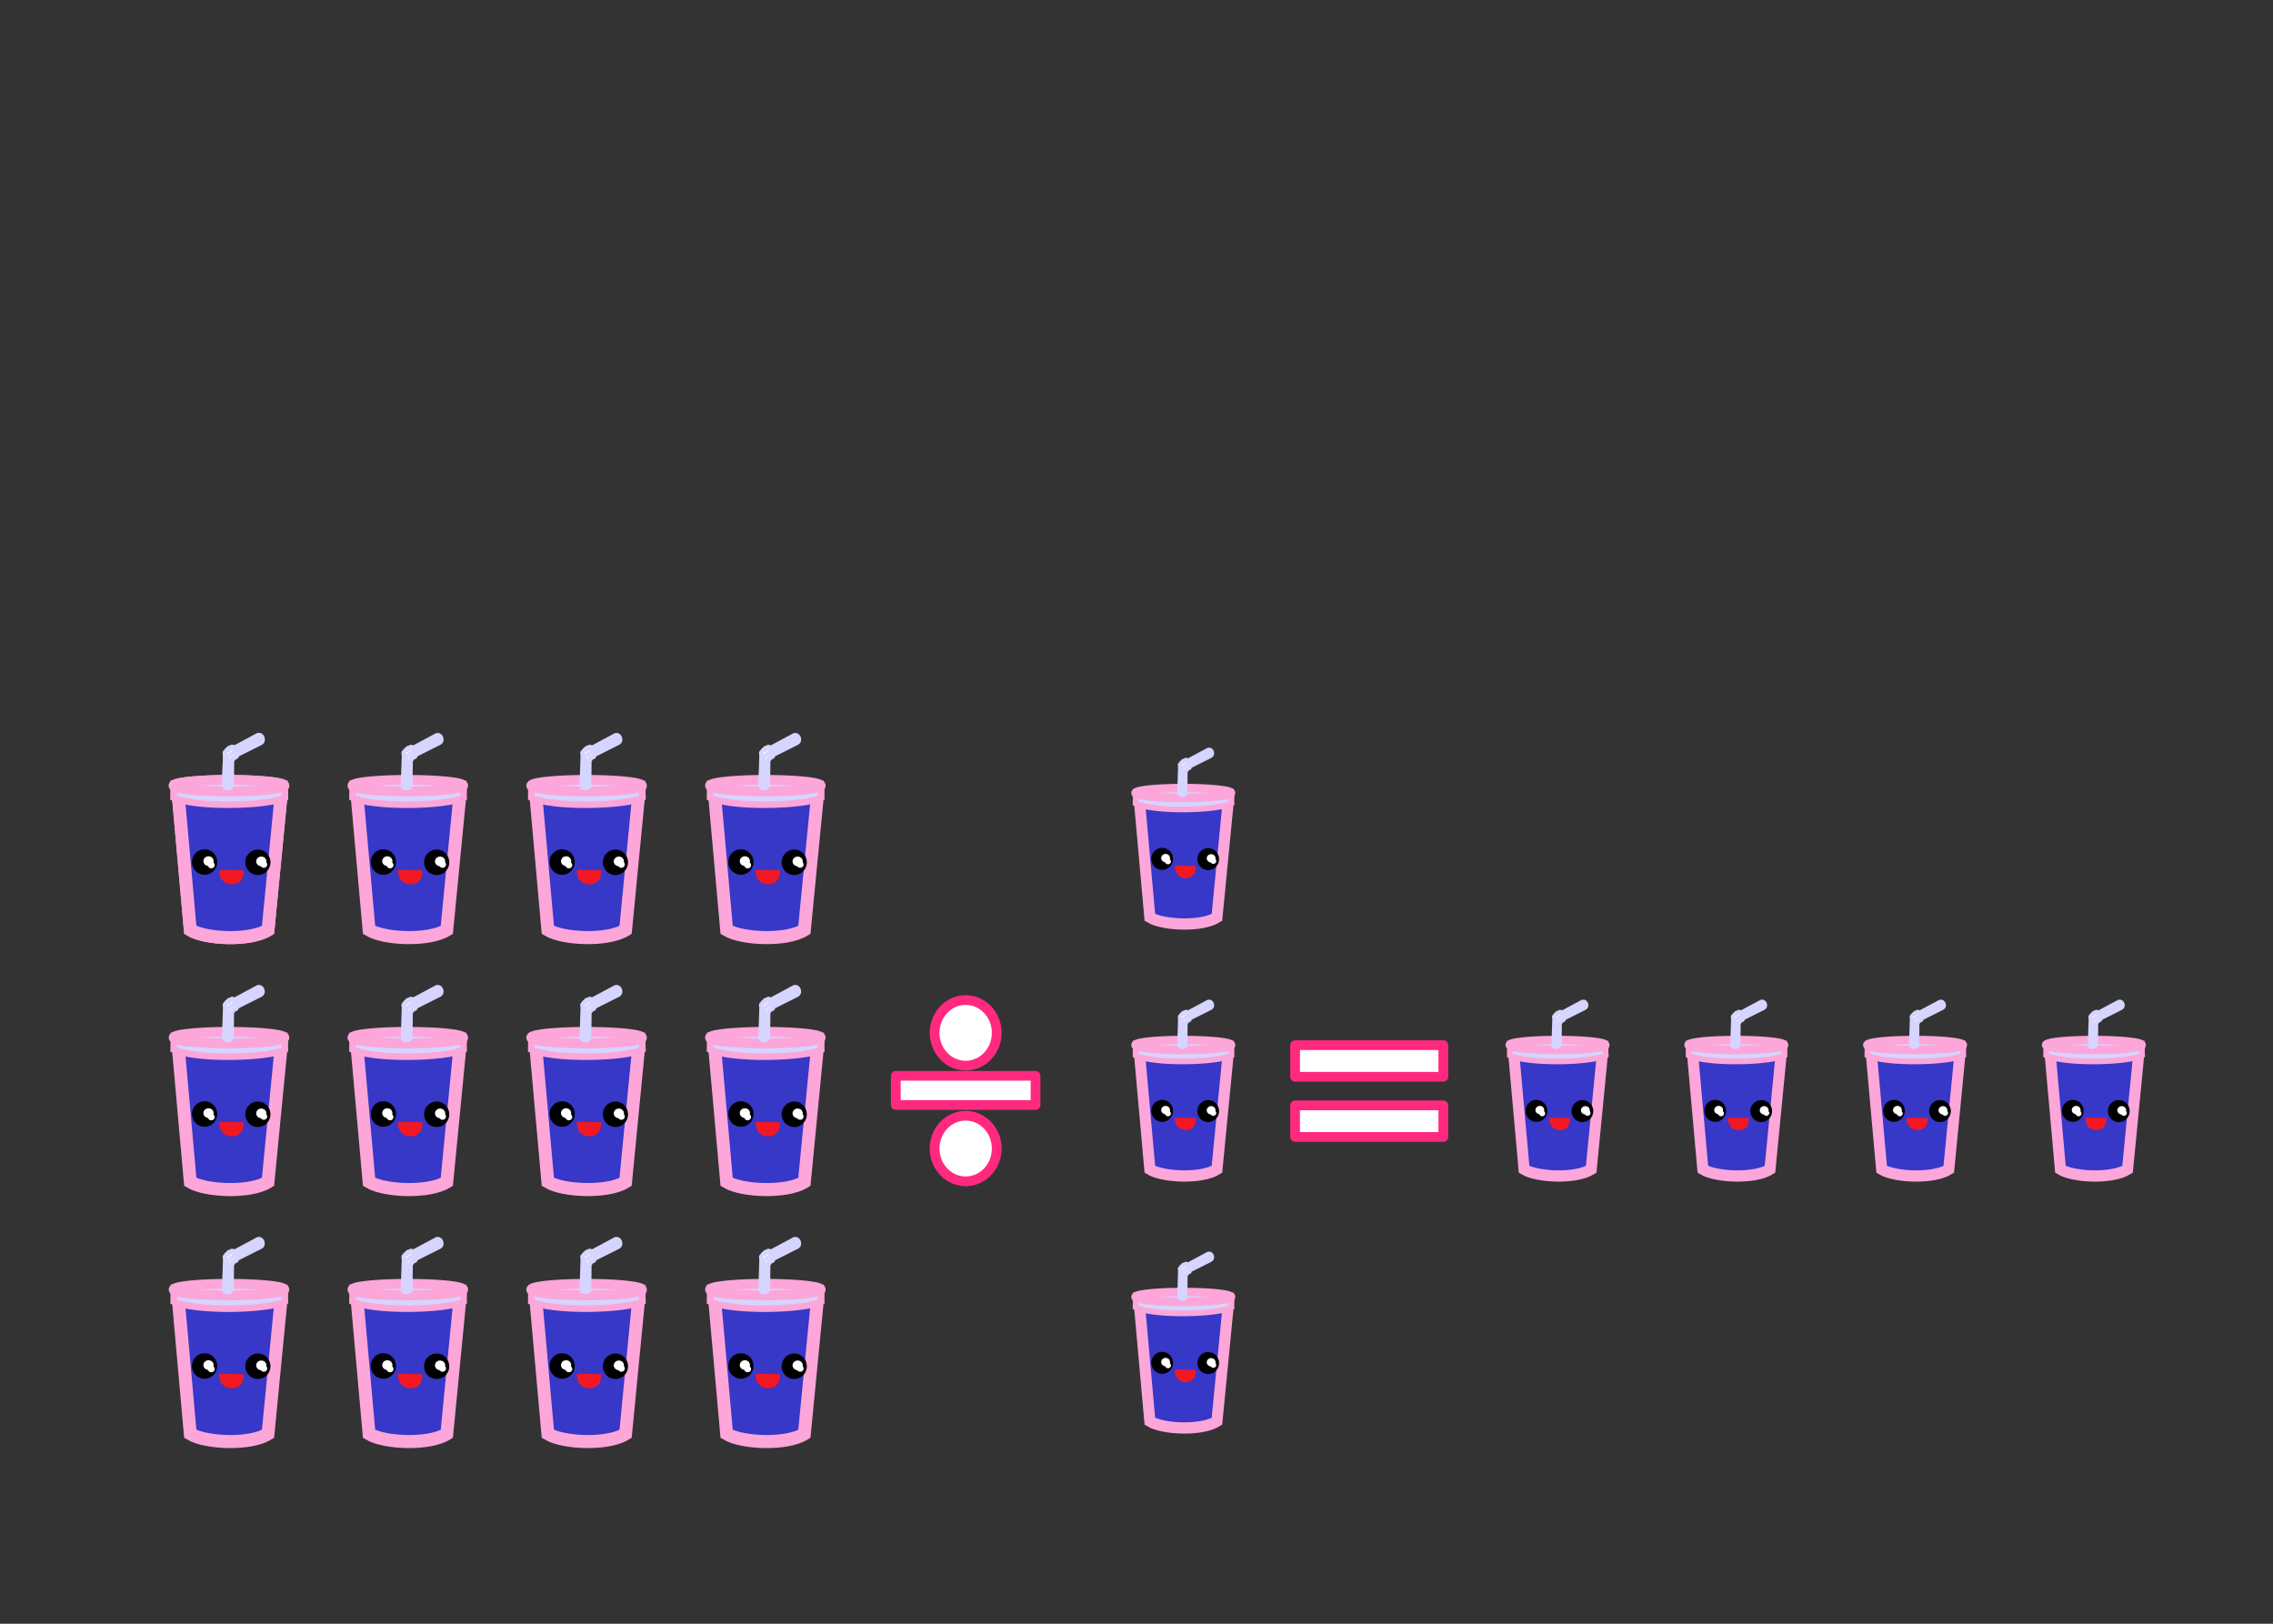 <?xml version="1.0" encoding="UTF-8" standalone="no"?>
<!-- Created with Inkscape (http://www.inkscape.org/) -->

<svg
   xmlns:dc="http://purl.org/dc/elements/1.1/"
   xmlns:cc="http://creativecommons.org/ns#"
   xmlns:rdf="http://www.w3.org/1999/02/22-rdf-syntax-ns#"
   xmlns:svg="http://www.w3.org/2000/svg"
   xmlns="http://www.w3.org/2000/svg"
   xmlns:xlink="http://www.w3.org/1999/xlink"
   xmlns:sodipodi="http://sodipodi.sourceforge.net/DTD/sodipodi-0.dtd"
   xmlns:inkscape="http://www.inkscape.org/namespaces/inkscape"
   width="700"
   height="500"
   viewBox="0 0 700 500"
   id="svg4915"
   version="1.1"
   inkscape:version="0.91 r"
   sodipodi:docname="divisionAnim11.svg">
  <rect x="0" y="0" width="700" height="500" fill="#333333" stroke="none"/>
  <defs
     id="defs4917">
    <inkscape:path-effect
       effect="skeletal"
       id="path-effect4146"
       is_visible="true"
       pattern="m 0,557.362 c 0,-2.76 2.24,-5 5,-5 2.76,0 5,2.24 5,5 0,2.76 -2.24,5 -5,5 -2.76,0 -5,-2.24 -5,-5 z"
       copytype="single_stretched"
       prop_scale="1"
       scale_y_rel="false"
       spacing="0"
       normal_offset="0"
       tang_offset="0"
       prop_units="false"
       vertical_pattern="false"
       fuse_tolerance="0" />
    <inkscape:path-effect
       effect="skeletal"
       id="path-effect4150"
       is_visible="true"
       pattern="m 0,557.362 c 0,-2.76 2.24,-5 5,-5 2.76,0 5,2.24 5,5 0,2.76 -2.24,5 -5,5 -2.76,0 -5,-2.24 -5,-5 z"
       copytype="single_stretched"
       prop_scale="1"
       scale_y_rel="false"
       spacing="0"
       normal_offset="0"
       tang_offset="0"
       prop_units="false"
       vertical_pattern="false"
       fuse_tolerance="0" />
    <inkscape:path-effect
       effect="skeletal"
       id="path-effect4154"
       is_visible="true"
       pattern="m 0,557.362 c 0,-2.76 2.24,-5 5,-5 2.76,0 5,2.24 5,5 0,2.76 -2.24,5 -5,5 -2.76,0 -5,-2.24 -5,-5 z"
       copytype="single_stretched"
       prop_scale="1"
       scale_y_rel="false"
       spacing="0"
       normal_offset="0"
       tang_offset="0"
       prop_units="false"
       vertical_pattern="false"
       fuse_tolerance="0" />
    <inkscape:path-effect
       effect="skeletal"
       id="path-effect4158"
       is_visible="true"
       pattern="m 0,557.362 c 0,-2.76 2.24,-5 5,-5 2.76,0 5,2.24 5,5 0,2.76 -2.24,5 -5,5 -2.76,0 -5,-2.24 -5,-5 z"
       copytype="single_stretched"
       prop_scale="1"
       scale_y_rel="false"
       spacing="0"
       normal_offset="0"
       tang_offset="0"
       prop_units="false"
       vertical_pattern="false"
       fuse_tolerance="0" />
    <inkscape:path-effect
       effect="skeletal"
       id="path-effect5494"
       is_visible="true"
       pattern="m 0,557.362 c 0,-2.76 2.24,-5 5,-5 2.76,0 5,2.24 5,5 0,2.76 -2.24,5 -5,5 -2.76,0 -5,-2.24 -5,-5 z"
       copytype="single_stretched"
       prop_scale="1"
       scale_y_rel="false"
       spacing="0"
       normal_offset="0"
       tang_offset="0"
       prop_units="false"
       vertical_pattern="false"
       fuse_tolerance="0" />
    <inkscape:path-effect
       effect="skeletal"
       id="path-effect5496"
       is_visible="true"
       pattern="m 0,557.362 c 0,-2.76 2.24,-5 5,-5 2.76,0 5,2.24 5,5 0,2.76 -2.24,5 -5,5 -2.76,0 -5,-2.24 -5,-5 z"
       copytype="single_stretched"
       prop_scale="1"
       scale_y_rel="false"
       spacing="0"
       normal_offset="0"
       tang_offset="0"
       prop_units="false"
       vertical_pattern="false"
       fuse_tolerance="0" />
    <inkscape:path-effect
       effect="skeletal"
       id="path-effect5498"
       is_visible="true"
       pattern="m 0,557.362 c 0,-2.76 2.24,-5 5,-5 2.76,0 5,2.24 5,5 0,2.76 -2.24,5 -5,5 -2.76,0 -5,-2.24 -5,-5 z"
       copytype="single_stretched"
       prop_scale="1"
       scale_y_rel="false"
       spacing="0"
       normal_offset="0"
       tang_offset="0"
       prop_units="false"
       vertical_pattern="false"
       fuse_tolerance="0" />
    <inkscape:path-effect
       effect="skeletal"
       id="path-effect5500"
       is_visible="true"
       pattern="m 0,557.362 c 0,-2.76 2.24,-5 5,-5 2.76,0 5,2.24 5,5 0,2.76 -2.24,5 -5,5 -2.76,0 -5,-2.24 -5,-5 z"
       copytype="single_stretched"
       prop_scale="1"
       scale_y_rel="false"
       spacing="0"
       normal_offset="0"
       tang_offset="0"
       prop_units="false"
       vertical_pattern="false"
       fuse_tolerance="0" />
    <inkscape:path-effect
       effect="skeletal"
       id="path-effect4146-7"
       is_visible="true"
       pattern="m 0,557.362 c 0,-2.76 2.24,-5 5,-5 2.76,0 5,2.24 5,5 0,2.76 -2.24,5 -5,5 -2.76,0 -5,-2.24 -5,-5 z"
       copytype="single_stretched"
       prop_scale="1"
       scale_y_rel="false"
       spacing="0"
       normal_offset="0"
       tang_offset="0"
       prop_units="false"
       vertical_pattern="false"
       fuse_tolerance="0" />
    <inkscape:path-effect
       effect="skeletal"
       id="path-effect4150-0"
       is_visible="true"
       pattern="m 0,557.362 c 0,-2.76 2.24,-5 5,-5 2.76,0 5,2.24 5,5 0,2.76 -2.24,5 -5,5 -2.76,0 -5,-2.24 -5,-5 z"
       copytype="single_stretched"
       prop_scale="1"
       scale_y_rel="false"
       spacing="0"
       normal_offset="0"
       tang_offset="0"
       prop_units="false"
       vertical_pattern="false"
       fuse_tolerance="0" />
    <inkscape:path-effect
       effect="skeletal"
       id="path-effect4154-1"
       is_visible="true"
       pattern="m 0,557.362 c 0,-2.76 2.24,-5 5,-5 2.76,0 5,2.24 5,5 0,2.76 -2.24,5 -5,5 -2.76,0 -5,-2.24 -5,-5 z"
       copytype="single_stretched"
       prop_scale="1"
       scale_y_rel="false"
       spacing="0"
       normal_offset="0"
       tang_offset="0"
       prop_units="false"
       vertical_pattern="false"
       fuse_tolerance="0" />
    <inkscape:path-effect
       effect="skeletal"
       id="path-effect4158-0"
       is_visible="true"
       pattern="m 0,557.362 c 0,-2.76 2.24,-5 5,-5 2.76,0 5,2.24 5,5 0,2.76 -2.24,5 -5,5 -2.76,0 -5,-2.24 -5,-5 z"
       copytype="single_stretched"
       prop_scale="1"
       scale_y_rel="false"
       spacing="0"
       normal_offset="0"
       tang_offset="0"
       prop_units="false"
       vertical_pattern="false"
       fuse_tolerance="0" />
  </defs>
  <sodipodi:namedview
     id="base"
     pagecolor="#ffffff"
     bordercolor="#666666"
     borderopacity="1.0"
     inkscape:pageopacity="0.0"
     inkscape:pageshadow="2"
     inkscape:zoom="0.49497475"
     inkscape:cx="280.25786"
     inkscape:cy="159.72603"
     inkscape:document-units="px"
     inkscape:current-layer="layer1"
     showgrid="false"
     units="px"
     inkscape:window-width="1366"
     inkscape:window-height="716"
     inkscape:window-x="0"
     inkscape:window-y="0"
     inkscape:window-maximized="1" />
  <g
     inkscape:label="Capa 1"
     inkscape:groupmode="layer"
     id="layer1"
     transform="translate(0,-552.362)">
    <g
       id="g17922"
       transform="translate(14.142,-12.862)">
      <g
         inkscape:tile-y0="252.06028"
         inkscape:tile-x0="15.62864"
         inkscape:tile-h="75.010087"
         inkscape:tile-w="42.533829"
         inkscape:tile-cy="289.05875"
         inkscape:tile-cx="36.989399"
         id="g6164"
         style="display:inline"
         transform="matrix(0.456,0,0,0.462,21.006,388.813)">
        <g
           id="g6150">
          <path
             sodipodi:nodetypes="ccccc"
             inkscape:connector-curvature="0"
             id="path4351"
             d="m 43.214,910.934 69.643,0 -8.929,90.714 c -12.018,7.439 -42.006,6.199 -52.5,0 z"
             style="color:#000000;clip-rule:nonzero;display:inline;overflow:visible;visibility:visible;opacity:1;isolation:auto;mix-blend-mode:normal;color-interpolation:sRGB;color-interpolation-filters:linearRGB;solid-color:#000000;solid-opacity:1;fill:#3737c8;fill-opacity:1;fill-rule:evenodd;stroke:#fca6d9;stroke-width:8.711;stroke-linecap:butt;stroke-linejoin:miter;stroke-miterlimit:4;stroke-dasharray:none;stroke-dashoffset:0;stroke-opacity:1;color-rendering:auto;image-rendering:auto;shape-rendering:auto;text-rendering:auto;enable-background:accumulate" />
          <g
             id="g6136">
            <path
               style="opacity:1;fill:#000000;fill-opacity:1;fill-rule:nonzero;stroke:none;stroke-width:10;stroke-linecap:round;stroke-linejoin:miter;stroke-miterlimit:4;stroke-dasharray:none;stroke-dashoffset:6;stroke-opacity:1"
               id="path4469"
               sodipodi:type="arc"
               sodipodi:cx="65.864059"
               sodipodi:cy="956.08148"
               sodipodi:rx="8.4839344"
               sodipodi:ry="8.4839344"
               sodipodi:start="0"
               sodipodi:end="6.2767974"
               sodipodi:open="true"
               d="m 74.348,956.081 a 8.484,8.484 0 0 1 -8.47,8.484 8.484,8.484 0 0 1 -8.497,-8.457 8.484,8.484 0 0 1 8.443,-8.511 8.484,8.484 0 0 1 8.524,8.43"
               transform="matrix(1,0.005,-0.005,1,0,0)" />
            <g
               id="g6126">
              <path
                 transform="matrix(1,0.005,-0.005,1,0,0)"
                 style="opacity:1;fill:#ffffff;fill-opacity:1;fill-rule:nonzero;stroke:none;stroke-width:10;stroke-linecap:round;stroke-linejoin:miter;stroke-miterlimit:4;stroke-dasharray:none;stroke-dashoffset:6;stroke-opacity:1"
                 id="path4471"
                 sodipodi:type="arc"
                 sodipodi:cx="68.529388"
                 sodipodi:cy="955.45422"
                 sodipodi:rx="3.4394329"
                 sodipodi:ry="3.2101374"
                 sodipodi:start="0"
                 sodipodi:end="6.2767974"
                 sodipodi:open="true"
                 d="m 71.969,955.454 a 3.439,3.21 0 0 1 -3.434,3.21 3.439,3.21 0 0 1 -3.445,-3.2 3.439,3.21 0 0 1 3.423,-3.22 3.439,3.21 0 0 1 3.456,3.19" />
              <path
                 transform="matrix(1,0.005,-0.005,1,0,0)"
                 d="m 72.715,958.092 a 2.304,2.151 0 0 1 -2.301,2.151 2.304,2.151 0 0 1 -2.308,-2.144 2.304,2.151 0 0 1 2.293,-2.158 2.304,2.151 0 0 1 2.315,2.137"
                 sodipodi:open="true"
                 sodipodi:end="6.2767974"
                 sodipodi:start="0"
                 sodipodi:ry="2.150846"
                 sodipodi:rx="2.3044779"
                 sodipodi:cy="958.09186"
                 sodipodi:cx="70.410797"
                 sodipodi:type="arc"
                 id="path4473"
                 style="opacity:1;fill:#ffffff;fill-opacity:1;fill-rule:nonzero;stroke:none;stroke-width:10;stroke-linecap:round;stroke-linejoin:miter;stroke-miterlimit:4;stroke-dasharray:none;stroke-dashoffset:6;stroke-opacity:1" />
            </g>
          </g>
          <g
             id="g6130">
            <path
               d="m 110.347,956.081 a 8.484,8.484 0 0 1 -8.47,8.484 8.484,8.484 0 0 1 -8.497,-8.457 8.484,8.484 0 0 1 8.443,-8.511 8.484,8.484 0 0 1 8.524,8.43"
               sodipodi:open="true"
               sodipodi:end="6.2767974"
               sodipodi:start="0"
               sodipodi:ry="8.4839344"
               sodipodi:rx="8.4839344"
               sodipodi:cy="956.08148"
               sodipodi:cx="101.86348"
               sodipodi:type="arc"
               id="path4477"
               style="opacity:1;fill:#000000;fill-opacity:1;fill-rule:nonzero;stroke:none;stroke-width:10;stroke-linecap:round;stroke-linejoin:miter;stroke-miterlimit:4;stroke-dasharray:none;stroke-dashoffset:6;stroke-opacity:1"
               transform="matrix(1,0.005,-0.005,1,0,0)" />
            <g
               id="g6122">
              <path
                 transform="matrix(1,0.005,-0.005,1,0,0)"
                 d="m 107.611,955.456 a 3.439,3.21 0 0 1 -3.434,3.21 3.439,3.21 0 0 1 -3.445,-3.2 3.439,3.21 0 0 1 3.423,-3.22 3.439,3.21 0 0 1 3.456,3.19"
                 sodipodi:open="true"
                 sodipodi:end="6.2767974"
                 sodipodi:start="0"
                 sodipodi:ry="3.2101374"
                 sodipodi:rx="3.4394329"
                 sodipodi:cy="955.45612"
                 sodipodi:cx="104.17168"
                 sodipodi:type="arc"
                 id="path4479"
                 style="opacity:1;fill:#ffffff;fill-opacity:1;fill-rule:nonzero;stroke:none;stroke-width:10;stroke-linecap:round;stroke-linejoin:miter;stroke-miterlimit:4;stroke-dasharray:none;stroke-dashoffset:6;stroke-opacity:1" />
              <path
                 transform="matrix(1,0.005,-0.005,1,0,0)"
                 style="opacity:1;fill:#ffffff;fill-opacity:1;fill-rule:nonzero;stroke:none;stroke-width:10;stroke-linecap:round;stroke-linejoin:miter;stroke-miterlimit:4;stroke-dasharray:none;stroke-dashoffset:6;stroke-opacity:1"
                 id="path4481"
                 sodipodi:type="arc"
                 sodipodi:cx="105.87173"
                 sodipodi:cy="957.55896"
                 sodipodi:rx="2.3044779"
                 sodipodi:ry="2.150846"
                 sodipodi:start="0"
                 sodipodi:end="6.2767974"
                 sodipodi:open="true"
                 d="m 108.176,957.559 a 2.304,2.151 0 0 1 -2.301,2.151 2.304,2.151 0 0 1 -2.308,-2.144 2.304,2.151 0 0 1 2.293,-2.158 2.304,2.151 0 0 1 2.315,2.137" />
            </g>
          </g>
          <path
             sodipodi:nodetypes="ccc"
             inkscape:connector-curvature="0"
             id="path4504"
             d="m 71.017,961.589 16.34,0.267 c 1.308,13.028 -17.299,12.451 -16.34,-0.267 z"
             style="color:#000000;clip-rule:nonzero;display:inline;overflow:visible;visibility:visible;opacity:1;isolation:auto;mix-blend-mode:normal;color-interpolation:sRGB;color-interpolation-filters:linearRGB;solid-color:#000000;solid-opacity:1;fill:#f11824;fill-opacity:1;fill-rule:evenodd;stroke:none;stroke-width:1px;stroke-linecap:butt;stroke-linejoin:miter;stroke-miterlimit:4;stroke-dasharray:none;stroke-dashoffset:0;stroke-opacity:1;color-rendering:auto;image-rendering:auto;shape-rendering:auto;text-rendering:auto;enable-background:accumulate" />
        </g>
        <g
           id="g6256">
          <path
             sodipodi:nodetypes="ccccc"
             inkscape:connector-curvature="0"
             id="path4353"
             d="m 40.357,904.862 -0.179,8.571 c 13.912,6.862 64.288,5.864 75.179,0 L 115,904.862 c -24.881,6.583 -49.762,7.22 -74.643,0 z"
             style="color:#000000;clip-rule:nonzero;display:inline;overflow:visible;visibility:visible;opacity:1;isolation:auto;mix-blend-mode:normal;color-interpolation:sRGB;color-interpolation-filters:linearRGB;solid-color:#000000;solid-opacity:1;fill:#d5d5ff;fill-opacity:1;fill-rule:evenodd;stroke:#fca6d9;stroke-width:4.355;stroke-linecap:butt;stroke-linejoin:miter;stroke-miterlimit:4;stroke-dasharray:none;stroke-dashoffset:0;stroke-opacity:1;color-rendering:auto;image-rendering:auto;shape-rendering:auto;text-rendering:auto;enable-background:accumulate" />
          <path
             d="m 115,905.487 a 37.411,3.839 0 0 1 -37.351,3.839 37.411,3.839 0 0 1 -37.47,-3.827 37.411,3.839 0 0 1 37.231,-3.852 37.411,3.839 0 0 1 37.589,3.815"
             sodipodi:open="true"
             sodipodi:end="6.2767974"
             sodipodi:start="0"
             sodipodi:ry="3.8393552"
             sodipodi:rx="37.410713"
             sodipodi:cy="905.48718"
             sodipodi:cx="77.589287"
             sodipodi:type="arc"
             id="path4355"
             style="opacity:1;fill:#d5d5ff;fill-opacity:1;fill-rule:nonzero;stroke:#fca6d9;stroke-width:6.533;stroke-linecap:round;stroke-linejoin:round;stroke-miterlimit:4;stroke-dasharray:none;stroke-dashoffset:0;stroke-opacity:1" />
          <path
             sodipodi:nodetypes="cccccccccccccccc"
             inkscape:connector-curvature="0"
             id="path4357"
             d="m 74.999,905.696 0.703,-20.778 c -0.417,-0.73 -0.57,-1.801 0.81,-1.338 -0.848,-1.295 0.865,-1.821 1.385,-1.044 -0.59,-1.423 0.031,-1.921 1.314,-0.998 -0.047,-1.708 0.985,-1.239 1.857,-0.331 l 16.386,-8.662 c 1.882,-0.456 2.964,2.931 1.348,3.697 l -17.079,8.474 c 0.738,1.262 0.098,1.192 -0.786,0.504 0.49,0.919 0.194,1.15 -0.82,0.752 0,0 0.247,1.927 -0.835,0.822 0.751,1.217 0.03,0.75 -0.458,0.728 l -0.212,18.198 c -0.791,1.077 -3.533,0.901 -3.614,-0.024 z"
             style="color:#000000;clip-rule:nonzero;display:inline;overflow:visible;visibility:visible;opacity:1;isolation:auto;mix-blend-mode:normal;color-interpolation:sRGB;color-interpolation-filters:linearRGB;solid-color:#000000;solid-opacity:1;fill:#ffffff;fill-opacity:1;fill-rule:evenodd;stroke:#d5d5ff;stroke-width:4.355;stroke-linecap:butt;stroke-linejoin:miter;stroke-miterlimit:4;stroke-dasharray:none;stroke-dashoffset:0;stroke-opacity:1;color-rendering:auto;image-rendering:auto;shape-rendering:auto;text-rendering:auto;enable-background:accumulate" />
        </g>
      </g>
      <use
         height="100%"
         width="100%"
         id="use6436"
         xlink:href="#g6164"
         inkscape:tiled-clone-of="#g6164"
         y="0"
         x="0" />
      <use
         transform="translate(9.3364763e-7,77.59)"
         height="100%"
         width="100%"
         id="use6438"
         xlink:href="#g6164"
         inkscape:tiled-clone-of="#g6164"
         y="0"
         x="0" />
      <use
         transform="translate(9.3364763e-7,155.181)"
         height="100%"
         width="100%"
         id="use6440"
         xlink:href="#g6164"
         inkscape:tiled-clone-of="#g6164"
         y="0"
         x="0" />
      <use
         height="100%"
         width="100%"
         id="use6442"
         transform="translate(55.06,-3.1448774e-7)"
         xlink:href="#g6164"
         inkscape:tiled-clone-of="#g6164"
         y="0"
         x="0" />
      <use
         height="100%"
         width="100%"
         id="use6444"
         transform="translate(55.06,77.59)"
         xlink:href="#g6164"
         inkscape:tiled-clone-of="#g6164"
         y="0"
         x="0" />
      <use
         height="100%"
         width="100%"
         id="use6446"
         transform="translate(55.06,155.181)"
         xlink:href="#g6164"
         inkscape:tiled-clone-of="#g6164"
         y="0"
         x="0" />
      <use
         height="100%"
         width="100%"
         id="use6448"
         transform="translate(110.12,-3.1448774e-7)"
         xlink:href="#g6164"
         inkscape:tiled-clone-of="#g6164"
         y="0"
         x="0" />
      <use
         height="100%"
         width="100%"
         id="use6450"
         transform="translate(110.12,77.59)"
         xlink:href="#g6164"
         inkscape:tiled-clone-of="#g6164"
         y="0"
         x="0" />
      <use
         height="100%"
         width="100%"
         id="use6452"
         transform="translate(110.12,155.181)"
         xlink:href="#g6164"
         inkscape:tiled-clone-of="#g6164"
         y="0"
         x="0" />
      <use
         height="100%"
         width="100%"
         id="use6454"
         transform="translate(165.179,-3.1448774e-7)"
         xlink:href="#g6164"
         inkscape:tiled-clone-of="#g6164"
         y="0"
         x="0" />
      <use
         height="100%"
         width="100%"
         id="use6456"
         transform="translate(165.179,77.59)"
         xlink:href="#g6164"
         inkscape:tiled-clone-of="#g6164"
         y="0"
         x="0" />
      <use
         height="100%"
         width="100%"
         id="use6458"
         transform="translate(165.179,155.181)"
         xlink:href="#g6164"
         inkscape:tiled-clone-of="#g6164"
         y="0"
         x="0" />
    </g>
    <g
       style="display:inline;stroke:#ff2a7f;stroke-width:2.498;stroke-miterlimit:4;stroke-dasharray:none;stroke-opacity:1"
       transform="matrix(1.205,0,0,1.197,126.11,-99.022)"
       id="g6460">
      <path
         style="opacity:1;fill:#ffffff;fill-opacity:1;fill-rule:nonzero;stroke:#ff2a7f;stroke-width:2.498;stroke-linecap:round;stroke-linejoin:round;stroke-miterlimit:4;stroke-dasharray:none;stroke-dashoffset:0;stroke-opacity:1"
         id="path6462"
         sodipodi:type="arc"
         sodipodi:cx="142.14285"
         sodipodi:cy="809.88202"
         sodipodi:rx="7.9365082"
         sodipodi:ry="8.4325399"
         sodipodi:start="0"
         sodipodi:end="6.2767974"
         sodipodi:open="true"
         d="m 150.079,809.882 a 7.937,8.433 0 0 1 -7.924,8.433 7.937,8.433 0 0 1 -7.949,-8.406 7.937,8.433 0 0 1 7.898,-8.459 7.937,8.433 0 0 1 7.974,8.379" />
      <path
         d="m 150.079,839.644 a 7.937,8.433 0 0 1 -7.924,8.433 7.937,8.433 0 0 1 -7.949,-8.406 7.937,8.433 0 0 1 7.898,-8.459 7.937,8.433 0 0 1 7.974,8.379"
         sodipodi:open="true"
         sodipodi:end="6.2767974"
         sodipodi:start="0"
         sodipodi:ry="8.4325399"
         sodipodi:rx="7.9365082"
         sodipodi:cy="839.64386"
         sodipodi:cx="142.14285"
         sodipodi:type="arc"
         id="path6464"
         style="opacity:1;fill:#ffffff;fill-opacity:1;fill-rule:nonzero;stroke:#ff2a7f;stroke-width:2.498;stroke-linecap:round;stroke-linejoin:round;stroke-miterlimit:4;stroke-dasharray:none;stroke-dashoffset:0;stroke-opacity:1" />
      <rect
         style="color:#000000;clip-rule:nonzero;display:inline;overflow:visible;visibility:visible;opacity:1;isolation:auto;mix-blend-mode:normal;color-interpolation:sRGB;color-interpolation-filters:linearRGB;solid-color:#000000;solid-opacity:1;fill:#ffffff;fill-opacity:1;fill-rule:nonzero;stroke:#ff2a7f;stroke-width:2.498;stroke-linecap:round;stroke-linejoin:round;stroke-miterlimit:4;stroke-dasharray:none;stroke-dashoffset:0;stroke-opacity:1;color-rendering:auto;image-rendering:auto;shape-rendering:auto;text-rendering:auto;enable-background:accumulate"
         id="rect6466"
         width="35.714"
         height="7.5"
         x="124.286"
         y="820.934" />
    </g>
    <g
       id="g6474"
       transform="matrix(0.863,0,0,0.862,2.368,74.675)">
      <use
         x="0"
         y="0"
         inkscape:tiled-clone-of="#g6164"
         xlink:href="#g6164"
         transform="translate(363.128,30.305)"
         id="use6468"
         width="100%"
         height="100%" />
      <use
         x="0"
         y="0"
         inkscape:tiled-clone-of="#g6164"
         xlink:href="#g6164"
         transform="translate(363.128,120.317)"
         id="use6470"
         width="100%"
         height="100%" />
      <use
         x="0"
         y="0"
         inkscape:tiled-clone-of="#g6164"
         xlink:href="#g6164"
         transform="translate(363.128,210.329)"
         id="use6472"
         width="100%"
         height="100%" />
    </g>
    <g
       id="g6487"
       transform="matrix(0.863,0,0,0.862,29.988,75.452)">
      <use
         x="0"
         y="0"
         inkscape:tiled-clone-of="#g6164"
         xlink:href="#g6164"
         transform="translate(464.67,119.415)"
         id="use6479"
         width="100%"
         height="100%" />
      <use
         x="0"
         y="0"
         inkscape:tiled-clone-of="#g6164"
         xlink:href="#g6164"
         transform="translate(528.471,119.415)"
         id="use6481"
         width="100%"
         height="100%" />
      <use
         x="0"
         y="0"
         inkscape:tiled-clone-of="#g6164"
         xlink:href="#g6164"
         transform="translate(592.272,119.415)"
         id="use6483"
         width="100%"
         height="100%" />
      <use
         x="0"
         y="0"
         inkscape:tiled-clone-of="#g6164"
         xlink:href="#g6164"
         transform="translate(656.072,119.415)"
         id="use6485"
         width="100%"
         height="100%" />
    </g>
    <g
       transform="matrix(0.863,0,0,0.862,214.544,138.824)"
       id="g6493">
      <rect
         y="853.115"
         x="213.557"
         height="11.285"
         width="52.887"
         id="rect6495"
         style="color:#000000;clip-rule:nonzero;display:inline;overflow:visible;visibility:visible;opacity:1;isolation:auto;mix-blend-mode:normal;color-interpolation:sRGB;color-interpolation-filters:linearRGB;solid-color:#000000;solid-opacity:1;fill:#ffffff;fill-opacity:1;fill-rule:nonzero;stroke:#ff2a7f;stroke-width:3.478;stroke-linecap:round;stroke-linejoin:round;stroke-miterlimit:4;stroke-dasharray:none;stroke-dashoffset:0;stroke-opacity:1;color-rendering:auto;image-rendering:auto;shape-rendering:auto;text-rendering:auto;enable-background:accumulate" />
      <rect
         style="color:#000000;clip-rule:nonzero;display:inline;overflow:visible;visibility:visible;opacity:1;isolation:auto;mix-blend-mode:normal;color-interpolation:sRGB;color-interpolation-filters:linearRGB;solid-color:#000000;solid-opacity:1;fill:#ffffff;fill-opacity:1;fill-rule:nonzero;stroke:#ff2a7f;stroke-width:3.478;stroke-linecap:round;stroke-linejoin:round;stroke-miterlimit:4;stroke-dasharray:none;stroke-dashoffset:0;stroke-opacity:1;color-rendering:auto;image-rendering:auto;shape-rendering:auto;text-rendering:auto;enable-background:accumulate"
         id="rect6497"
         width="52.887"
         height="11.285"
         x="213.557"
         y="874.61" />
    </g>
  </g>
</svg>
